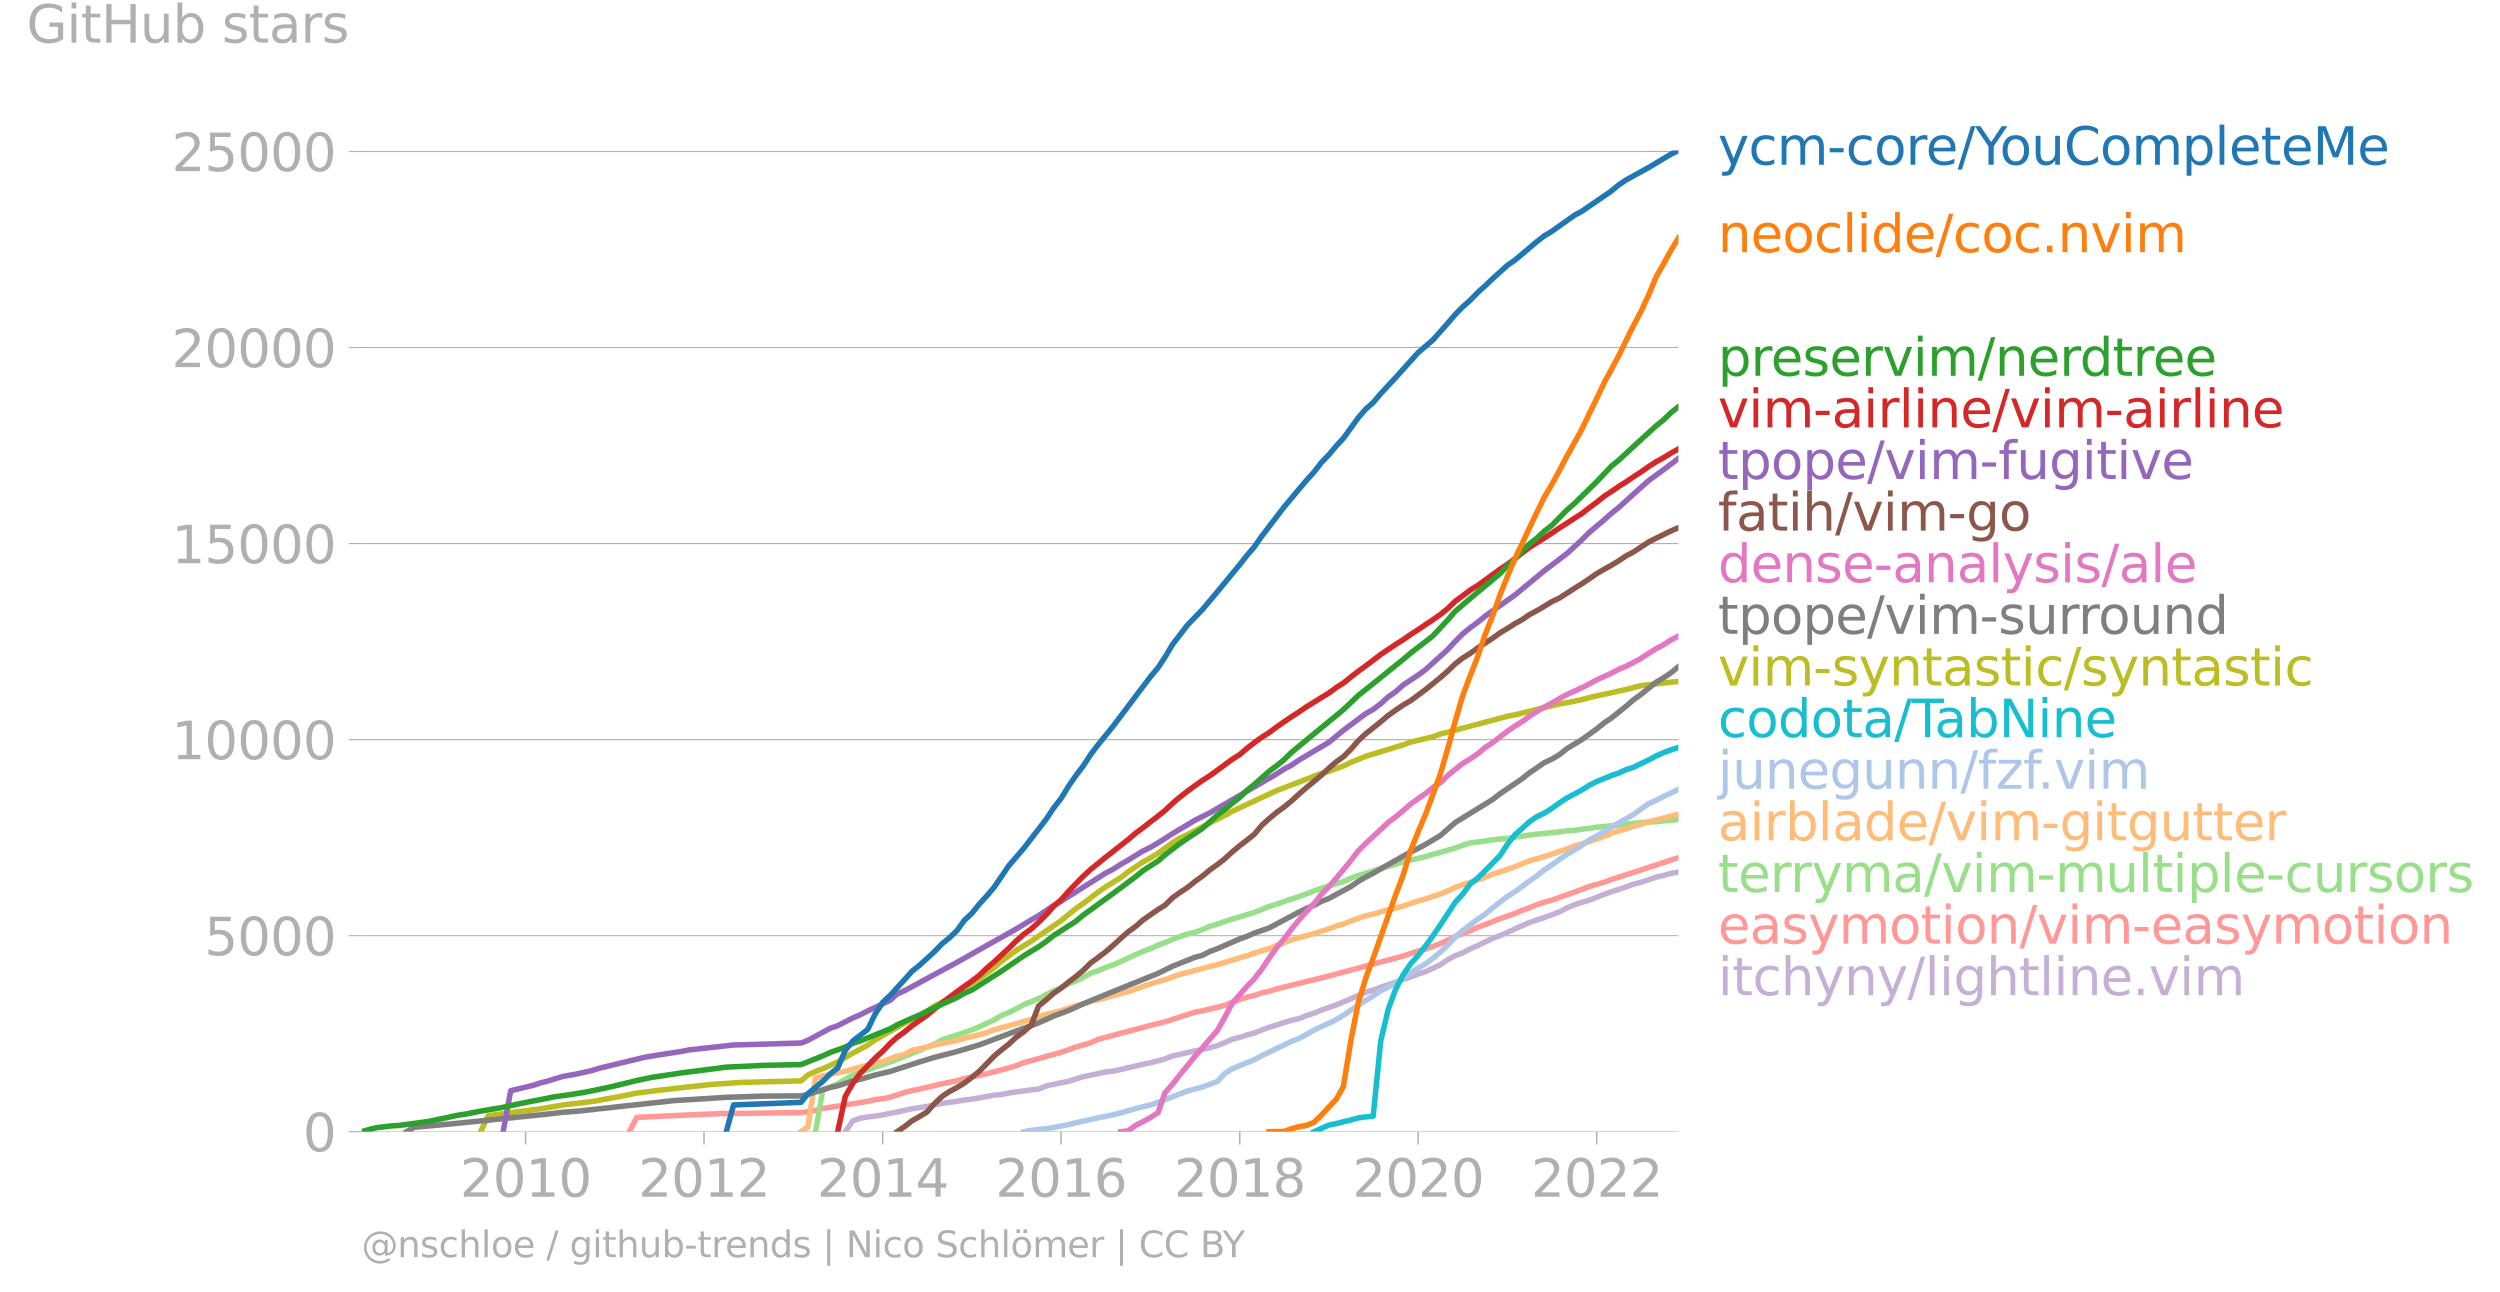 <svg xmlns="http://www.w3.org/2000/svg" xmlns:xlink="http://www.w3.org/1999/xlink" width="904.013" height="467.265" viewBox="0 0 678.01 350.449"><defs><style>*{stroke-linejoin:round;stroke-linecap:butt}</style></defs><g id="figure_1"><path id="patch_1" d="M0 350.449h678.01V0H0v350.449z" style="fill:none"/><g id="axes_1"><path id="patch_2" d="M98.073 306.921h357.12V40.81H98.073v266.112z" style="fill:none"/><g id="matplotlib.axis_1"><g id="xtick_1"><g id="line2d_1"><defs><path id="m0f8a4c6e0c" d="M0 0v3.5" style="stroke:#b0b0b0;stroke-width:.4"/></defs><use xlink:href="#m0f8a4c6e0c" x="142.547" y="306.921" style="fill:#b0b0b0;stroke:#b0b0b0;stroke-width:.4"/></g><g id="text_1" style="fill:#b0b0b0" transform="matrix(.14 0 0 -.14 124.732 324.56)"><defs><path id="DejaVuSans-32" d="M1228 531h2203V0H469v531q359 372 979 998 621 627 780 809 303 340 423 576 121 236 121 464 0 372-261 606-261 235-680 235-297 0-627-103-329-103-704-313v638q381 153 712 231 332 78 607 78 725 0 1156-363 431-362 431-968 0-288-108-546-107-257-392-607-78-91-497-524-418-433-1181-1211z" transform="scale(.016)"/><path id="DejaVuSans-30" d="M2034 4250q-487 0-733-480-245-479-245-1442 0-959 245-1439 246-480 733-480 491 0 736 480 246 480 246 1439 0 963-246 1442-245 480-736 480zm0 500q785 0 1199-621 414-620 414-1801 0-1178-414-1799Q2819-91 2034-91q-784 0-1198 620-414 621-414 1799 0 1181 414 1801 414 621 1198 621z" transform="scale(.016)"/><path id="DejaVuSans-31" d="M794 531h1031v3560L703 3866v575l1116 225h631V531h1031V0H794v531z" transform="scale(.016)"/></defs><use xlink:href="#DejaVuSans-32"/><use xlink:href="#DejaVuSans-30" x="63.623"/><use xlink:href="#DejaVuSans-31" x="127.246"/><use xlink:href="#DejaVuSans-30" x="190.869"/></g></g><g id="xtick_2"><use xlink:href="#m0f8a4c6e0c" id="line2d_2" x="190.932" y="306.921" style="fill:#b0b0b0;stroke:#b0b0b0;stroke-width:.4"/><g id="text_2" style="fill:#b0b0b0" transform="matrix(.14 0 0 -.14 173.117 324.56)"><use xlink:href="#DejaVuSans-32"/><use xlink:href="#DejaVuSans-30" x="63.623"/><use xlink:href="#DejaVuSans-31" x="127.246"/><use xlink:href="#DejaVuSans-32" x="190.869"/></g></g><g id="xtick_3"><use xlink:href="#m0f8a4c6e0c" id="line2d_3" x="239.383" y="306.921" style="fill:#b0b0b0;stroke:#b0b0b0;stroke-width:.4"/><g id="text_3" style="fill:#b0b0b0" transform="matrix(.14 0 0 -.14 221.568 324.56)"><defs><path id="DejaVuSans-34" d="M2419 4116 825 1625h1594v2491zm-166 550h794V1625h666v-525h-666V0h-628v1100H313v609l1940 2957z" transform="scale(.016)"/></defs><use xlink:href="#DejaVuSans-32"/><use xlink:href="#DejaVuSans-30" x="63.623"/><use xlink:href="#DejaVuSans-31" x="127.246"/><use xlink:href="#DejaVuSans-34" x="190.869"/></g></g><g id="xtick_4"><use xlink:href="#m0f8a4c6e0c" id="line2d_4" x="287.768" y="306.921" style="fill:#b0b0b0;stroke:#b0b0b0;stroke-width:.4"/><g id="text_4" style="fill:#b0b0b0" transform="matrix(.14 0 0 -.14 269.953 324.56)"><defs><path id="DejaVuSans-36" d="M2113 2584q-425 0-674-291-248-290-248-796 0-503 248-796 249-292 674-292t673 292q248 293 248 796 0 506-248 796-248 291-673 291zm1253 1979v-575q-238 112-480 171-242 60-480 60-625 0-955-422-329-422-376-1275 184 272 462 417 279 145 613 145 703 0 1111-427 408-426 408-1160 0-719-425-1154Q2819-91 2113-91q-810 0-1238 620-428 621-428 1799 0 1106 525 1764t1409 658q238 0 480-47t505-140z" transform="scale(.016)"/></defs><use xlink:href="#DejaVuSans-32"/><use xlink:href="#DejaVuSans-30" x="63.623"/><use xlink:href="#DejaVuSans-31" x="127.246"/><use xlink:href="#DejaVuSans-36" x="190.869"/></g></g><g id="xtick_5"><use xlink:href="#m0f8a4c6e0c" id="line2d_5" x="336.219" y="306.921" style="fill:#b0b0b0;stroke:#b0b0b0;stroke-width:.4"/><g id="text_5" style="fill:#b0b0b0" transform="matrix(.14 0 0 -.14 318.404 324.56)"><defs><path id="DejaVuSans-38" d="M2034 2216q-450 0-708-241-257-241-257-662 0-422 257-663 258-241 708-241t709 242q260 243 260 662 0 421-258 662-257 241-711 241zm-631 268q-406 100-633 378-226 279-226 679 0 559 398 884 399 325 1092 325 697 0 1094-325t397-884q0-400-227-679-226-278-629-378 456-106 710-416 255-309 255-755 0-679-414-1042Q2806-91 2034-91q-771 0-1186 362-414 363-414 1042 0 446 256 755 257 310 713 416zm-231 997q0-362 226-565 227-203 636-203 407 0 636 203 230 203 230 565 0 363-230 566-229 203-636 203-409 0-636-203-226-203-226-566z" transform="scale(.016)"/></defs><use xlink:href="#DejaVuSans-32"/><use xlink:href="#DejaVuSans-30" x="63.623"/><use xlink:href="#DejaVuSans-31" x="127.246"/><use xlink:href="#DejaVuSans-38" x="190.869"/></g></g><g id="xtick_6"><use xlink:href="#m0f8a4c6e0c" id="line2d_6" x="384.604" y="306.921" style="fill:#b0b0b0;stroke:#b0b0b0;stroke-width:.4"/><g id="text_6" style="fill:#b0b0b0" transform="matrix(.14 0 0 -.14 366.79 324.56)"><use xlink:href="#DejaVuSans-32"/><use xlink:href="#DejaVuSans-30" x="63.623"/><use xlink:href="#DejaVuSans-32" x="127.246"/><use xlink:href="#DejaVuSans-30" x="190.869"/></g></g><g id="xtick_7"><use xlink:href="#m0f8a4c6e0c" id="line2d_7" x="433.055" y="306.921" style="fill:#b0b0b0;stroke:#b0b0b0;stroke-width:.4"/><g id="text_7" style="fill:#b0b0b0" transform="matrix(.14 0 0 -.14 415.24 324.56)"><use xlink:href="#DejaVuSans-32"/><use xlink:href="#DejaVuSans-30" x="63.623"/><use xlink:href="#DejaVuSans-32" x="127.246"/><use xlink:href="#DejaVuSans-32" x="190.869"/></g></g></g><g id="matplotlib.axis_2"><g id="ytick_1"><path id="line2d_8" d="M98.073 306.921h357.12" clip-path="url(#p490686faff)" style="fill:none;stroke:#b0b0b0;stroke-width:.3;stroke-linecap:square"/><g id="line2d_9"><defs><path id="m5ee3b750f1" d="M0 0h-3.5" style="stroke:#b0b0b0;stroke-width:.3"/></defs><use xlink:href="#m5ee3b750f1" x="98.073" y="306.921" style="fill:#b0b0b0;stroke:#b0b0b0;stroke-width:.3"/></g><use xlink:href="#DejaVuSans-30" id="text_8" style="fill:#b0b0b0" transform="matrix(.14 0 0 -.14 82.166 312.24)"/></g><g id="ytick_2"><path id="line2d_10" d="M98.073 253.754h357.12" clip-path="url(#p490686faff)" style="fill:none;stroke:#b0b0b0;stroke-width:.3;stroke-linecap:square"/><use xlink:href="#m5ee3b750f1" id="line2d_11" x="98.073" y="253.754" style="fill:#b0b0b0;stroke:#b0b0b0;stroke-width:.3"/><g id="text_9" style="fill:#b0b0b0" transform="matrix(.14 0 0 -.14 55.443 259.073)"><defs><path id="DejaVuSans-35" d="M691 4666h2478v-532H1269V2991q137 47 274 70 138 23 276 23 781 0 1237-428 457-428 457-1159 0-753-469-1171Q2575-91 1722-91q-294 0-599 50Q819 9 494 109v635q281-153 581-228t634-75q541 0 856 284 316 284 316 772 0 487-316 771-315 285-856 285-253 0-505-56-251-56-513-175v2344z" transform="scale(.016)"/></defs><use xlink:href="#DejaVuSans-35"/><use xlink:href="#DejaVuSans-30" x="63.623"/><use xlink:href="#DejaVuSans-30" x="127.246"/><use xlink:href="#DejaVuSans-30" x="190.869"/></g></g><g id="ytick_3"><path id="line2d_12" d="M98.073 200.587h357.12" clip-path="url(#p490686faff)" style="fill:none;stroke:#b0b0b0;stroke-width:.3;stroke-linecap:square"/><use xlink:href="#m5ee3b750f1" id="line2d_13" x="98.073" y="200.587" style="fill:#b0b0b0;stroke:#b0b0b0;stroke-width:.3"/><g id="text_10" style="fill:#b0b0b0" transform="matrix(.14 0 0 -.14 46.536 205.906)"><use xlink:href="#DejaVuSans-31"/><use xlink:href="#DejaVuSans-30" x="63.623"/><use xlink:href="#DejaVuSans-30" x="127.246"/><use xlink:href="#DejaVuSans-30" x="190.869"/><use xlink:href="#DejaVuSans-30" x="254.492"/></g></g><g id="ytick_4"><path id="line2d_14" d="M98.073 147.42h357.12" clip-path="url(#p490686faff)" style="fill:none;stroke:#b0b0b0;stroke-width:.3;stroke-linecap:square"/><use xlink:href="#m5ee3b750f1" id="line2d_15" x="98.073" y="147.42" style="fill:#b0b0b0;stroke:#b0b0b0;stroke-width:.3"/><g id="text_11" style="fill:#b0b0b0" transform="matrix(.14 0 0 -.14 46.536 152.739)"><use xlink:href="#DejaVuSans-31"/><use xlink:href="#DejaVuSans-35" x="63.623"/><use xlink:href="#DejaVuSans-30" x="127.246"/><use xlink:href="#DejaVuSans-30" x="190.869"/><use xlink:href="#DejaVuSans-30" x="254.492"/></g></g><g id="ytick_5"><path id="line2d_16" d="M98.073 94.253h357.12" clip-path="url(#p490686faff)" style="fill:none;stroke:#b0b0b0;stroke-width:.3;stroke-linecap:square"/><use xlink:href="#m5ee3b750f1" id="line2d_17" x="98.073" y="94.253" style="fill:#b0b0b0;stroke:#b0b0b0;stroke-width:.3"/><g id="text_12" style="fill:#b0b0b0" transform="matrix(.14 0 0 -.14 46.536 99.572)"><use xlink:href="#DejaVuSans-32"/><use xlink:href="#DejaVuSans-30" x="63.623"/><use xlink:href="#DejaVuSans-30" x="127.246"/><use xlink:href="#DejaVuSans-30" x="190.869"/><use xlink:href="#DejaVuSans-30" x="254.492"/></g></g><g id="ytick_6"><path id="line2d_18" d="M98.073 41.086h357.12" clip-path="url(#p490686faff)" style="fill:none;stroke:#b0b0b0;stroke-width:.3;stroke-linecap:square"/><use xlink:href="#m5ee3b750f1" id="line2d_19" x="98.073" y="41.086" style="fill:#b0b0b0;stroke:#b0b0b0;stroke-width:.3"/><g id="text_13" style="fill:#b0b0b0" transform="matrix(.14 0 0 -.14 46.536 46.405)"><use xlink:href="#DejaVuSans-32"/><use xlink:href="#DejaVuSans-35" x="63.623"/><use xlink:href="#DejaVuSans-30" x="127.246"/><use xlink:href="#DejaVuSans-30" x="190.869"/><use xlink:href="#DejaVuSans-30" x="254.492"/></g></g><g id="text_14" style="fill:#b0b0b0" transform="matrix(.14 0 0 -.14 7.2 11.563)"><defs><path id="DejaVuSans-47" d="M3809 666v1253H2778v519h1656V434q-365-259-806-392-440-133-940-133-1094 0-1712 639-617 640-617 1780 0 1144 617 1783 618 639 1712 639 456 0 867-113 411-112 758-331v-672q-350 297-744 447t-828 150q-857 0-1287-478-429-478-429-1425 0-944 429-1422 430-478 1287-478 334 0 596 58 263 58 472 180z" transform="scale(.016)"/><path id="DejaVuSans-69" d="M603 3500h575V0H603v3500zm0 1363h575v-729H603v729z" transform="scale(.016)"/><path id="DejaVuSans-74" d="M1172 4494v-994h1184v-447H1172V1153q0-428 117-550t477-122h590V0h-590q-666 0-919 248-253 249-253 905v1900H172v447h422v994h578z" transform="scale(.016)"/><path id="DejaVuSans-48" d="M628 4666h631V2753h2294v1913h631V0h-631v2222H1259V0H628v4666z" transform="scale(.016)"/><path id="DejaVuSans-75" d="M544 1381v2119h575V1403q0-497 193-746 194-248 582-248 465 0 735 297 271 297 271 810v1984h575V0h-575v538q-209-319-486-474-276-155-642-155-603 0-916 375-312 375-312 1097zm1447 2203z" transform="scale(.016)"/><path id="DejaVuSans-62" d="M3116 1747q0 634-261 995t-717 361q-457 0-718-361t-261-995q0-634 261-995t718-361q456 0 717 361t261 995zM1159 2969q182 312 458 463 277 152 661 152 638 0 1036-506 399-506 399-1331T3314 415Q2916-91 2278-91q-384 0-661 152-276 152-458 464V0H581v4863h578V2969z" transform="scale(.016)"/><path id="DejaVuSans-73" d="M2834 3397v-544q-243 125-506 187-262 63-544 63-428 0-642-131t-214-394q0-200 153-314t616-217l197-44q612-131 870-370t258-667q0-488-386-773Q2250-91 1575-91q-281 0-586 55T347 128v594q319-166 628-249 309-82 613-82 406 0 624 139 219 139 219 392 0 234-158 359-157 125-692 241l-200 47q-534 112-772 345-237 233-237 639 0 494 350 762 350 269 994 269 318 0 599-47 282-46 519-140z" transform="scale(.016)"/><path id="DejaVuSans-61" d="M2194 1759q-697 0-966-159t-269-544q0-306 202-486 202-179 548-179 479 0 768 339t289 901v128h-572zm1147 238V0h-575v531q-197-318-491-470T1556-91q-537 0-855 302-317 302-317 808 0 590 395 890 396 300 1180 300h807v57q0 397-261 614t-733 217q-300 0-585-72-284-72-546-216v532q315 122 612 182 297 61 578 61 760 0 1135-394 375-393 375-1193z" transform="scale(.016)"/><path id="DejaVuSans-72" d="M2631 2963q-97 56-211 82-114 27-251 27-488 0-749-317t-261-911V0H581v3500h578v-544q182 319 472 473 291 155 707 155 59 0 131-8 72-7 159-23l3-590z" transform="scale(.016)"/></defs><use xlink:href="#DejaVuSans-47"/><use xlink:href="#DejaVuSans-69" x="77.49"/><use xlink:href="#DejaVuSans-74" x="105.273"/><use xlink:href="#DejaVuSans-48" x="144.482"/><use xlink:href="#DejaVuSans-75" x="219.678"/><use xlink:href="#DejaVuSans-62" x="283.057"/><use xlink:href="#DejaVuSans-20" x="346.533"/><use xlink:href="#DejaVuSans-73" x="378.32"/><use xlink:href="#DejaVuSans-74" x="430.42"/><use xlink:href="#DejaVuSans-61" x="469.629"/><use xlink:href="#DejaVuSans-72" x="530.908"/><use xlink:href="#DejaVuSans-73" x="572.021"/></g></g><path id="line2d_20" d="m229.242 306.921 2.055-2.956 1.989-.712 2.054-.32 1.989-.254 2.054-.298 2.055-.479 1.856-.297 2.055-.479 1.988-.425 2.055-.309 1.988-.319 2.055-.446 2.055-.383 1.988-.287 2.055-.276 1.988-.34 2.055-.256 2.055-.35 1.855-.352 2.055-.361 1.989-.192 2.054-.404 1.989-.287 2.054-.266 2.055-.287 1.988-.202 2.055-.882 1.989-.426 2.054-.414 2.055-.415 1.922-.606 2.055-.649 1.988-.393 2.055-.447 1.988-.436 2.055-.234 2.055-.415 1.988-.489 2.055-.468 1.988-.489 2.055-.404 2.055-.52 1.856-.511 2.054-.808 1.989-.426 2.054-.51 1.989-.425 2.054-.373 2.055-.5 1.989-.563 2.054-.819 1.989-.904 2.054-.531 2.055-.67 1.856-.468 2.055-.84 1.988-.755 2.055-.617 1.988-.638 2.055-.627 2.055-.479 1.988-.818 2.055-.638 1.988-.82 2.055-.733 2.055-.723 1.855-.787 2.055-.872 1.989-.872 2.054-.904 1.989-.563 2.054-.776 2.055-.67 1.988-.66 2.055-.755 1.989-.68 2.054-.808 2.055-.67 1.922-.883 2.055-.978 1.988-1.372 2.055-1.084 1.988-.745 2.055-1.105 2.055-.894 1.988-.957 2.055-1 1.988-.712 2.055-.925 2.055-.957 1.856-.808 2.054-.914 1.989-.66 2.054-.67 1.989-.733 2.054-.787 2.055-1.085 1.989-.84 2.054-.68 1.989-.564 2.054-.797 2.055-.82 1.856-.68 2.055-.638 1.988-.69 2.055-.735 1.988-.51 2.055-.66 2.055-.733 1.988-.457 2.055-.564 1.988-.35" clip-path="url(#p490686faff)" style="fill:none;stroke:#c5b0d5;stroke-width:1.5;stroke-linecap:square"/><path id="line2d_21" d="m170.65 306.921 2.055-3.88 10.141-.49 12.063-.532 22.337-.265 3.91-.628 1.989-.51 12.195-1.914 1.989-.49 2.054-.244 2.055-.404 3.91-1.287 1.99-.52 2.054-.383 6.098-1.457 4.043-.819 1.988-.596 4.11-.86 5.899-1.436 4.043-1.191 2.054-.819 10.141-2.807 3.977-1.425 4.043-1.149 2.055-.957 14.184-3.774 3.91-.957 8.087-2.616 2.054-.383 4.044-.968 2.054-.52 1.989-.82 4.11-1.424 1.855-.394 2.055-.723 1.988-.436 2.055-.649 14.184-3.509 20.15-5.412 4.042-1.382 2.055-.5 3.977-1.478 4.043-1.935 4.043-1.542 2.055-.936 4.043-1.563 1.988-.798 4.11-1.424 1.856-.809 2.054-.723 1.989-.83 2.054-.69 1.989-.532 8.152-2.935 1.989-.765 4.11-1.202 1.855-.691 6.098-1.967 12.13-3.977h0" clip-path="url(#p490686faff)" style="fill:none;stroke:#ff9896;stroke-width:1.5;stroke-linecap:square"/><path id="line2d_22" d="m221.156 306.921 1.989-11.314 2.054-.829 1.989-.84 2.054-1.244 2.055-1.17 1.989-.68 2.054-.66 1.989-.776 2.054-.68 2.055-.702 1.856-.745 2.055-.786 1.988-.84 2.055-.798 1.988-.893 2.055-.713 2.055-1.244 1.988-.648 2.055-.67 1.988-.67 2.055-.734 2.055-.83 1.855-.86 2.055-.958 1.989-1.212 2.054-.819 1.989-1.02 2.054-1.138 2.055-.808 1.988-.85 2.055-1.022 1.989-1.052 2.054-.82 2.055-1.126 1.922-.713 2.055-.989 1.988-1.138 2.055-.659 1.988-.882 2.055-.713 2.055-.893 1.988-.946 2.055-.957 1.988-.851 2.055-.766 2.055-.946 1.856-.67 2.054-.893 1.989-.766 2.054-.659 1.989-.468 2.054-.776 2.055-.872 1.989-.606 2.054-.691 1.989-.67 2.054-.585 2.055-.649 1.856-.553 2.055-.797 1.988-.83 2.055-.627 1.988-.723 2.055-.67 2.055-.68 1.988-.734 2.055-.766 1.988-.733 2.055-.617 2.055-.649 1.855-.553 2.055-.914 1.989-.745 2.054-.584 1.989-.65 2.054-.7 2.055-.543 1.988-.585 2.055-.627 1.989-.49 2.054-.467 2.055-.468 1.922-.575 2.055-.563 1.988-.606 2.055-.574 1.988-.777 2.055-.616 2.055-.234 1.988-.266 2.055-.33 1.988-.223 2.055-.191 2.055-.309 1.856-.298 2.054-.297 1.989-.224 2.054-.212 1.989-.213 2.054-.191 2.055-.287 1.989-.128 2.054-.298 1.989-.276 2.054-.277 2.055-.202 1.856-.191 2.055-.16 1.988-.255 2.055-.255 1.988-.18 2.055-.16 2.055-.096 1.988-.234 2.055-.18 1.988-.139" clip-path="url(#p490686faff)" style="fill:none;stroke:#98df8a;stroke-width:1.5;stroke-linecap:square"/><g id="text_15" style="fill:#1f77b4" transform="matrix(.14 0 0 -.14 465.907 44.673)"><defs><path id="DejaVuSans-79" d="M2059-325q-243-625-475-815-231-191-618-191H506v481h338q237 0 368 113 132 112 291 531l103 262L191 3500h609L1894 763l1094 2737h609L2059-325z" transform="scale(.016)"/><path id="DejaVuSans-63" d="M3122 3366v-538q-244 135-489 202t-495 67q-560 0-870-355-309-354-309-995t309-996q310-354 870-354 250 0 495 67t489 202V134Q2881 22 2623-34q-257-57-548-57-791 0-1257 497-465 497-465 1341 0 856 470 1346 471 491 1290 491 265 0 518-55 253-54 491-163z" transform="scale(.016)"/><path id="DejaVuSans-6d" d="M3328 2828q216 388 516 572t706 184q547 0 844-383 297-382 297-1088V0h-578v2094q0 503-179 746-178 244-543 244-447 0-707-297-259-296-259-809V0h-578v2094q0 506-178 748t-550 242q-441 0-701-298-259-298-259-808V0H581v3500h578v-544q197 322 472 475t653 153q382 0 649-194 267-193 395-562z" transform="scale(.016)"/><path id="DejaVuSans-2d" d="M313 2009h1684v-512H313v512z" transform="scale(.016)"/><path id="DejaVuSans-6f" d="M1959 3097q-462 0-731-361t-269-989q0-628 267-989 268-361 733-361 460 0 728 362 269 363 269 988 0 622-269 986-268 364-728 364zm0 487q750 0 1178-488 429-487 429-1349 0-859-429-1349Q2709-91 1959-91q-753 0-1180 489-426 490-426 1349 0 862 426 1349 427 488 1180 488z" transform="scale(.016)"/><path id="DejaVuSans-65" d="M3597 1894v-281H953q38-594 358-905t892-311q331 0 642 81t618 244V178Q3153 47 2828-22t-659-69q-838 0-1327 487-489 488-489 1320 0 859 464 1363 464 505 1252 505 706 0 1117-455 411-454 411-1235zm-575 169q-6 471-264 752-258 282-683 282-481 0-770-272t-333-766l2050 4z" transform="scale(.016)"/><path id="DejaVuSans-2f" d="M1625 4666h531L531-594H0l1625 5260z" transform="scale(.016)"/><path id="DejaVuSans-59" d="M-13 4666h679l1293-1919 1285 1919h678L2272 2222V0h-634v2222L-13 4666z" transform="scale(.016)"/><path id="DejaVuSans-43" d="M4122 4306v-665q-319 297-680 443-361 147-767 147-800 0-1225-489t-425-1414q0-922 425-1411t1225-489q406 0 767 147t680 444V359q-331-225-702-338-370-112-782-112-1060 0-1670 648-609 649-609 1771 0 1125 609 1773 610 649 1670 649 418 0 788-111 371-111 696-333z" transform="scale(.016)"/><path id="DejaVuSans-70" d="M1159 525v-1856H581v4831h578v-531q182 312 458 463 277 152 661 152 638 0 1036-506 399-506 399-1331T3314 415Q2916-91 2278-91q-384 0-661 152-276 152-458 464zm1957 1222q0 634-261 995t-717 361q-457 0-718-361t-261-995q0-634 261-995t718-361q456 0 717 361t261 995z" transform="scale(.016)"/><path id="DejaVuSans-6c" d="M603 4863h575V0H603v4863z" transform="scale(.016)"/><path id="DejaVuSans-4d" d="M628 4666h941l1190-3175 1197 3175h941V0h-616v4097L3078 897h-634L1241 4097V0H628v4666z" transform="scale(.016)"/></defs><use xlink:href="#DejaVuSans-79"/><use xlink:href="#DejaVuSans-63" x="59.18"/><use xlink:href="#DejaVuSans-6d" x="114.16"/><use xlink:href="#DejaVuSans-2d" x="211.572"/><use xlink:href="#DejaVuSans-63" x="247.656"/><use xlink:href="#DejaVuSans-6f" x="302.637"/><use xlink:href="#DejaVuSans-72" x="363.818"/><use xlink:href="#DejaVuSans-65" x="402.682"/><use xlink:href="#DejaVuSans-2f" x="464.205"/><use xlink:href="#DejaVuSans-59" x="497.896"/><use xlink:href="#DejaVuSans-6f" x="545.73"/><use xlink:href="#DejaVuSans-75" x="606.912"/><use xlink:href="#DejaVuSans-43" x="670.291"/><use xlink:href="#DejaVuSans-6f" x="740.115"/><use xlink:href="#DejaVuSans-6d" x="801.297"/><use xlink:href="#DejaVuSans-70" x="898.709"/><use xlink:href="#DejaVuSans-6c" x="962.186"/><use xlink:href="#DejaVuSans-65" x="989.969"/><use xlink:href="#DejaVuSans-74" x="1051.492"/><use xlink:href="#DejaVuSans-65" x="1090.701"/><use xlink:href="#DejaVuSans-4d" x="1152.225"/><use xlink:href="#DejaVuSans-65" x="1238.504"/></g><g id="text_16" style="fill:#ff7f0e" transform="matrix(.14 0 0 -.14 465.907 68.396)"><defs><path id="DejaVuSans-6e" d="M3513 2113V0h-575v2094q0 497-194 743-194 247-581 247-466 0-735-297-269-296-269-809V0H581v3500h578v-544q207 316 486 472 280 156 646 156 603 0 912-373 310-373 310-1098z" transform="scale(.016)"/><path id="DejaVuSans-64" d="M2906 2969v1894h575V0h-575v525q-181-312-458-464-276-152-664-152-634 0-1033 506-398 507-398 1332t398 1331q399 506 1033 506 388 0 664-152 277-151 458-463zM947 1747q0-634 261-995t717-361q456 0 718 361 263 361 263 995t-263 995q-262 361-718 361t-717-361q-261-361-261-995z" transform="scale(.016)"/><path id="DejaVuSans-2e" d="M684 794h660V0H684v794z" transform="scale(.016)"/><path id="DejaVuSans-76" d="M191 3500h609L1894 563l1094 2937h609L2284 0h-781L191 3500z" transform="scale(.016)"/></defs><use xlink:href="#DejaVuSans-6e"/><use xlink:href="#DejaVuSans-65" x="63.379"/><use xlink:href="#DejaVuSans-6f" x="124.902"/><use xlink:href="#DejaVuSans-63" x="186.084"/><use xlink:href="#DejaVuSans-6c" x="241.064"/><use xlink:href="#DejaVuSans-69" x="268.848"/><use xlink:href="#DejaVuSans-64" x="296.631"/><use xlink:href="#DejaVuSans-65" x="360.107"/><use xlink:href="#DejaVuSans-2f" x="421.631"/><use xlink:href="#DejaVuSans-63" x="455.322"/><use xlink:href="#DejaVuSans-6f" x="510.303"/><use xlink:href="#DejaVuSans-63" x="571.484"/><use xlink:href="#DejaVuSans-2e" x="626.465"/><use xlink:href="#DejaVuSans-6e" x="658.252"/><use xlink:href="#DejaVuSans-76" x="721.631"/><use xlink:href="#DejaVuSans-69" x="780.811"/><use xlink:href="#DejaVuSans-6d" x="808.594"/></g><g id="text_17" style="fill:#2ca02c" transform="matrix(.14 0 0 -.14 465.907 101.91)"><use xlink:href="#DejaVuSans-70"/><use xlink:href="#DejaVuSans-72" x="63.477"/><use xlink:href="#DejaVuSans-65" x="102.34"/><use xlink:href="#DejaVuSans-73" x="163.863"/><use xlink:href="#DejaVuSans-65" x="215.963"/><use xlink:href="#DejaVuSans-72" x="277.486"/><use xlink:href="#DejaVuSans-76" x="318.6"/><use xlink:href="#DejaVuSans-69" x="377.779"/><use xlink:href="#DejaVuSans-6d" x="405.563"/><use xlink:href="#DejaVuSans-2f" x="502.975"/><use xlink:href="#DejaVuSans-6e" x="536.666"/><use xlink:href="#DejaVuSans-65" x="600.045"/><use xlink:href="#DejaVuSans-72" x="661.568"/><use xlink:href="#DejaVuSans-64" x="700.932"/><use xlink:href="#DejaVuSans-74" x="764.408"/><use xlink:href="#DejaVuSans-72" x="803.617"/><use xlink:href="#DejaVuSans-65" x="842.48"/><use xlink:href="#DejaVuSans-65" x="904.004"/></g><g id="text_18" style="fill:#d62728" transform="matrix(.14 0 0 -.14 465.907 115.91)"><use xlink:href="#DejaVuSans-76"/><use xlink:href="#DejaVuSans-69" x="59.18"/><use xlink:href="#DejaVuSans-6d" x="86.963"/><use xlink:href="#DejaVuSans-2d" x="184.375"/><use xlink:href="#DejaVuSans-61" x="220.459"/><use xlink:href="#DejaVuSans-69" x="281.738"/><use xlink:href="#DejaVuSans-72" x="309.521"/><use xlink:href="#DejaVuSans-6c" x="350.635"/><use xlink:href="#DejaVuSans-69" x="378.418"/><use xlink:href="#DejaVuSans-6e" x="406.201"/><use xlink:href="#DejaVuSans-65" x="469.58"/><use xlink:href="#DejaVuSans-2f" x="531.104"/><use xlink:href="#DejaVuSans-76" x="564.795"/><use xlink:href="#DejaVuSans-69" x="623.975"/><use xlink:href="#DejaVuSans-6d" x="651.758"/><use xlink:href="#DejaVuSans-2d" x="749.17"/><use xlink:href="#DejaVuSans-61" x="785.254"/><use xlink:href="#DejaVuSans-69" x="846.533"/><use xlink:href="#DejaVuSans-72" x="874.316"/><use xlink:href="#DejaVuSans-6c" x="915.43"/><use xlink:href="#DejaVuSans-69" x="943.213"/><use xlink:href="#DejaVuSans-6e" x="970.996"/><use xlink:href="#DejaVuSans-65" x="1034.375"/></g><g id="text_19" style="fill:#9467bd" transform="matrix(.14 0 0 -.14 465.907 129.91)"><defs><path id="DejaVuSans-66" d="M2375 4863v-479h-550q-309 0-430-125-120-125-120-450v-309h947v-447h-947V0H697v3053H147v447h550v244q0 584 272 851 272 268 862 268h544z" transform="scale(.016)"/><path id="DejaVuSans-67" d="M2906 1791q0 625-258 968-257 344-723 344-462 0-720-344-258-343-258-968 0-622 258-966t720-344q466 0 723 344 258 344 258 966zm575-1357q0-893-397-1329-396-436-1215-436-303 0-572 45t-522 139v559q253-137 500-202 247-66 503-66 566 0 847 295t281 892v285q-178-310-456-463T1784 0Q1141 0 747 490 353 981 353 1791q0 812 394 1302 394 491 1037 491 388 0 666-153t456-462v531h575V434z" transform="scale(.016)"/></defs><use xlink:href="#DejaVuSans-74"/><use xlink:href="#DejaVuSans-70" x="39.209"/><use xlink:href="#DejaVuSans-6f" x="102.686"/><use xlink:href="#DejaVuSans-70" x="163.867"/><use xlink:href="#DejaVuSans-65" x="227.344"/><use xlink:href="#DejaVuSans-2f" x="288.867"/><use xlink:href="#DejaVuSans-76" x="322.559"/><use xlink:href="#DejaVuSans-69" x="381.738"/><use xlink:href="#DejaVuSans-6d" x="409.521"/><use xlink:href="#DejaVuSans-2d" x="506.934"/><use xlink:href="#DejaVuSans-66" x="543.018"/><use xlink:href="#DejaVuSans-75" x="578.223"/><use xlink:href="#DejaVuSans-67" x="641.602"/><use xlink:href="#DejaVuSans-69" x="705.078"/><use xlink:href="#DejaVuSans-74" x="732.861"/><use xlink:href="#DejaVuSans-69" x="772.07"/><use xlink:href="#DejaVuSans-76" x="799.854"/><use xlink:href="#DejaVuSans-65" x="859.033"/></g><g id="text_20" style="fill:#8c564b" transform="matrix(.14 0 0 -.14 465.907 143.91)"><defs><path id="DejaVuSans-68" d="M3513 2113V0h-575v2094q0 497-194 743-194 247-581 247-466 0-735-297-269-296-269-809V0H581v4863h578V2956q207 316 486 472 280 156 646 156 603 0 912-373 310-373 310-1098z" transform="scale(.016)"/></defs><use xlink:href="#DejaVuSans-66"/><use xlink:href="#DejaVuSans-61" x="35.205"/><use xlink:href="#DejaVuSans-74" x="96.484"/><use xlink:href="#DejaVuSans-69" x="135.693"/><use xlink:href="#DejaVuSans-68" x="163.477"/><use xlink:href="#DejaVuSans-2f" x="226.855"/><use xlink:href="#DejaVuSans-76" x="260.547"/><use xlink:href="#DejaVuSans-69" x="319.727"/><use xlink:href="#DejaVuSans-6d" x="347.51"/><use xlink:href="#DejaVuSans-2d" x="444.922"/><use xlink:href="#DejaVuSans-67" x="481.006"/><use xlink:href="#DejaVuSans-6f" x="544.482"/></g><g id="text_21" style="fill:#e377c2" transform="matrix(.14 0 0 -.14 465.907 157.91)"><use xlink:href="#DejaVuSans-64"/><use xlink:href="#DejaVuSans-65" x="63.477"/><use xlink:href="#DejaVuSans-6e" x="125"/><use xlink:href="#DejaVuSans-73" x="188.379"/><use xlink:href="#DejaVuSans-65" x="240.479"/><use xlink:href="#DejaVuSans-2d" x="302.002"/><use xlink:href="#DejaVuSans-61" x="338.086"/><use xlink:href="#DejaVuSans-6e" x="399.365"/><use xlink:href="#DejaVuSans-61" x="462.744"/><use xlink:href="#DejaVuSans-6c" x="524.023"/><use xlink:href="#DejaVuSans-79" x="551.807"/><use xlink:href="#DejaVuSans-73" x="610.986"/><use xlink:href="#DejaVuSans-69" x="663.086"/><use xlink:href="#DejaVuSans-73" x="690.869"/><use xlink:href="#DejaVuSans-2f" x="742.969"/><use xlink:href="#DejaVuSans-61" x="776.66"/><use xlink:href="#DejaVuSans-6c" x="837.939"/><use xlink:href="#DejaVuSans-65" x="865.723"/></g><g id="text_22" style="fill:#7f7f7f" transform="matrix(.14 0 0 -.14 465.907 171.91)"><use xlink:href="#DejaVuSans-74"/><use xlink:href="#DejaVuSans-70" x="39.209"/><use xlink:href="#DejaVuSans-6f" x="102.686"/><use xlink:href="#DejaVuSans-70" x="163.867"/><use xlink:href="#DejaVuSans-65" x="227.344"/><use xlink:href="#DejaVuSans-2f" x="288.867"/><use xlink:href="#DejaVuSans-76" x="322.559"/><use xlink:href="#DejaVuSans-69" x="381.738"/><use xlink:href="#DejaVuSans-6d" x="409.521"/><use xlink:href="#DejaVuSans-2d" x="506.934"/><use xlink:href="#DejaVuSans-73" x="543.018"/><use xlink:href="#DejaVuSans-75" x="595.117"/><use xlink:href="#DejaVuSans-72" x="658.496"/><use xlink:href="#DejaVuSans-72" x="697.859"/><use xlink:href="#DejaVuSans-6f" x="736.723"/><use xlink:href="#DejaVuSans-75" x="797.904"/><use xlink:href="#DejaVuSans-6e" x="861.283"/><use xlink:href="#DejaVuSans-64" x="924.662"/></g><g id="text_23" style="fill:#bcbd22" transform="matrix(.14 0 0 -.14 465.907 185.91)"><use xlink:href="#DejaVuSans-76"/><use xlink:href="#DejaVuSans-69" x="59.18"/><use xlink:href="#DejaVuSans-6d" x="86.963"/><use xlink:href="#DejaVuSans-2d" x="184.375"/><use xlink:href="#DejaVuSans-73" x="220.459"/><use xlink:href="#DejaVuSans-79" x="272.559"/><use xlink:href="#DejaVuSans-6e" x="331.738"/><use xlink:href="#DejaVuSans-74" x="395.117"/><use xlink:href="#DejaVuSans-61" x="434.326"/><use xlink:href="#DejaVuSans-73" x="495.605"/><use xlink:href="#DejaVuSans-74" x="547.705"/><use xlink:href="#DejaVuSans-69" x="586.914"/><use xlink:href="#DejaVuSans-63" x="614.697"/><use xlink:href="#DejaVuSans-2f" x="669.678"/><use xlink:href="#DejaVuSans-73" x="703.369"/><use xlink:href="#DejaVuSans-79" x="755.469"/><use xlink:href="#DejaVuSans-6e" x="814.648"/><use xlink:href="#DejaVuSans-74" x="878.027"/><use xlink:href="#DejaVuSans-61" x="917.236"/><use xlink:href="#DejaVuSans-73" x="978.516"/><use xlink:href="#DejaVuSans-74" x="1030.615"/><use xlink:href="#DejaVuSans-69" x="1069.824"/><use xlink:href="#DejaVuSans-63" x="1097.607"/></g><g id="text_24" style="fill:#17becf" transform="matrix(.14 0 0 -.14 465.907 199.91)"><defs><path id="DejaVuSans-54" d="M-19 4666h3947v-532H2272V0h-634v4134H-19v532z" transform="scale(.016)"/><path id="DejaVuSans-4e" d="M628 4666h850L3547 763v3903h612V0h-850L1241 3903V0H628v4666z" transform="scale(.016)"/></defs><use xlink:href="#DejaVuSans-63"/><use xlink:href="#DejaVuSans-6f" x="54.98"/><use xlink:href="#DejaVuSans-64" x="116.162"/><use xlink:href="#DejaVuSans-6f" x="179.639"/><use xlink:href="#DejaVuSans-74" x="240.82"/><use xlink:href="#DejaVuSans-61" x="280.029"/><use xlink:href="#DejaVuSans-2f" x="341.309"/><use xlink:href="#DejaVuSans-54" x="375"/><use xlink:href="#DejaVuSans-61" x="419.584"/><use xlink:href="#DejaVuSans-62" x="480.863"/><use xlink:href="#DejaVuSans-4e" x="544.34"/><use xlink:href="#DejaVuSans-69" x="619.145"/><use xlink:href="#DejaVuSans-6e" x="646.928"/><use xlink:href="#DejaVuSans-65" x="710.307"/></g><g id="text_25" style="fill:#aec7e8" transform="matrix(.14 0 0 -.14 465.907 213.91)"><defs><path id="DejaVuSans-6a" d="M603 3500h575V-63q0-668-255-968-254-300-820-300h-219v487H38q328 0 446 152Q603-541 603-63v3563zm0 1363h575v-729H603v729z" transform="scale(.016)"/><path id="DejaVuSans-7a" d="M353 3500h2731v-525L922 459h2162V0H275v525l2163 2516H353v459z" transform="scale(.016)"/></defs><use xlink:href="#DejaVuSans-6a"/><use xlink:href="#DejaVuSans-75" x="27.783"/><use xlink:href="#DejaVuSans-6e" x="91.162"/><use xlink:href="#DejaVuSans-65" x="154.541"/><use xlink:href="#DejaVuSans-67" x="216.064"/><use xlink:href="#DejaVuSans-75" x="279.541"/><use xlink:href="#DejaVuSans-6e" x="342.92"/><use xlink:href="#DejaVuSans-6e" x="406.299"/><use xlink:href="#DejaVuSans-2f" x="469.678"/><use xlink:href="#DejaVuSans-66" x="503.369"/><use xlink:href="#DejaVuSans-7a" x="538.574"/><use xlink:href="#DejaVuSans-66" x="591.064"/><use xlink:href="#DejaVuSans-2e" x="619.02"/><use xlink:href="#DejaVuSans-76" x="650.807"/><use xlink:href="#DejaVuSans-69" x="709.986"/><use xlink:href="#DejaVuSans-6d" x="737.77"/></g><g id="text_26" style="fill:#ffbb78" transform="matrix(.14 0 0 -.14 465.907 227.91)"><use xlink:href="#DejaVuSans-61"/><use xlink:href="#DejaVuSans-69" x="61.279"/><use xlink:href="#DejaVuSans-72" x="89.063"/><use xlink:href="#DejaVuSans-62" x="130.176"/><use xlink:href="#DejaVuSans-6c" x="193.652"/><use xlink:href="#DejaVuSans-61" x="221.436"/><use xlink:href="#DejaVuSans-64" x="282.715"/><use xlink:href="#DejaVuSans-65" x="346.191"/><use xlink:href="#DejaVuSans-2f" x="407.715"/><use xlink:href="#DejaVuSans-76" x="441.406"/><use xlink:href="#DejaVuSans-69" x="500.586"/><use xlink:href="#DejaVuSans-6d" x="528.369"/><use xlink:href="#DejaVuSans-2d" x="625.781"/><use xlink:href="#DejaVuSans-67" x="661.865"/><use xlink:href="#DejaVuSans-69" x="725.342"/><use xlink:href="#DejaVuSans-74" x="753.125"/><use xlink:href="#DejaVuSans-67" x="792.334"/><use xlink:href="#DejaVuSans-75" x="855.811"/><use xlink:href="#DejaVuSans-74" x="919.189"/><use xlink:href="#DejaVuSans-74" x="958.398"/><use xlink:href="#DejaVuSans-65" x="997.607"/><use xlink:href="#DejaVuSans-72" x="1059.131"/></g><g id="text_27" style="fill:#98df8a" transform="matrix(.14 0 0 -.14 465.907 241.91)"><use xlink:href="#DejaVuSans-74"/><use xlink:href="#DejaVuSans-65" x="39.209"/><use xlink:href="#DejaVuSans-72" x="100.732"/><use xlink:href="#DejaVuSans-72" x="140.096"/><use xlink:href="#DejaVuSans-79" x="181.209"/><use xlink:href="#DejaVuSans-6d" x="240.389"/><use xlink:href="#DejaVuSans-61" x="337.801"/><use xlink:href="#DejaVuSans-2f" x="399.08"/><use xlink:href="#DejaVuSans-76" x="432.771"/><use xlink:href="#DejaVuSans-69" x="491.951"/><use xlink:href="#DejaVuSans-6d" x="519.734"/><use xlink:href="#DejaVuSans-2d" x="617.146"/><use xlink:href="#DejaVuSans-6d" x="653.23"/><use xlink:href="#DejaVuSans-75" x="750.643"/><use xlink:href="#DejaVuSans-6c" x="814.021"/><use xlink:href="#DejaVuSans-74" x="841.805"/><use xlink:href="#DejaVuSans-69" x="881.014"/><use xlink:href="#DejaVuSans-70" x="908.797"/><use xlink:href="#DejaVuSans-6c" x="972.273"/><use xlink:href="#DejaVuSans-65" x="1000.057"/><use xlink:href="#DejaVuSans-2d" x="1061.58"/><use xlink:href="#DejaVuSans-63" x="1097.664"/><use xlink:href="#DejaVuSans-75" x="1152.645"/><use xlink:href="#DejaVuSans-72" x="1216.023"/><use xlink:href="#DejaVuSans-73" x="1257.137"/><use xlink:href="#DejaVuSans-6f" x="1309.236"/><use xlink:href="#DejaVuSans-72" x="1370.418"/><use xlink:href="#DejaVuSans-73" x="1411.531"/></g><g id="text_28" style="fill:#ff9896" transform="matrix(.14 0 0 -.14 465.907 255.91)"><use xlink:href="#DejaVuSans-65"/><use xlink:href="#DejaVuSans-61" x="61.523"/><use xlink:href="#DejaVuSans-73" x="122.803"/><use xlink:href="#DejaVuSans-79" x="174.902"/><use xlink:href="#DejaVuSans-6d" x="234.082"/><use xlink:href="#DejaVuSans-6f" x="331.494"/><use xlink:href="#DejaVuSans-74" x="392.676"/><use xlink:href="#DejaVuSans-69" x="431.885"/><use xlink:href="#DejaVuSans-6f" x="459.668"/><use xlink:href="#DejaVuSans-6e" x="520.85"/><use xlink:href="#DejaVuSans-2f" x="584.229"/><use xlink:href="#DejaVuSans-76" x="617.92"/><use xlink:href="#DejaVuSans-69" x="677.1"/><use xlink:href="#DejaVuSans-6d" x="704.883"/><use xlink:href="#DejaVuSans-2d" x="802.295"/><use xlink:href="#DejaVuSans-65" x="838.379"/><use xlink:href="#DejaVuSans-61" x="899.902"/><use xlink:href="#DejaVuSans-73" x="961.182"/><use xlink:href="#DejaVuSans-79" x="1013.281"/><use xlink:href="#DejaVuSans-6d" x="1072.461"/><use xlink:href="#DejaVuSans-6f" x="1169.873"/><use xlink:href="#DejaVuSans-74" x="1231.055"/><use xlink:href="#DejaVuSans-69" x="1270.264"/><use xlink:href="#DejaVuSans-6f" x="1298.047"/><use xlink:href="#DejaVuSans-6e" x="1359.229"/></g><g id="text_29" style="fill:#c5b0d5" transform="matrix(.14 0 0 -.14 465.907 269.91)"><use xlink:href="#DejaVuSans-69"/><use xlink:href="#DejaVuSans-74" x="27.783"/><use xlink:href="#DejaVuSans-63" x="66.992"/><use xlink:href="#DejaVuSans-68" x="121.973"/><use xlink:href="#DejaVuSans-79" x="185.352"/><use xlink:href="#DejaVuSans-6e" x="244.531"/><use xlink:href="#DejaVuSans-79" x="307.91"/><use xlink:href="#DejaVuSans-2f" x="367.09"/><use xlink:href="#DejaVuSans-6c" x="400.781"/><use xlink:href="#DejaVuSans-69" x="428.564"/><use xlink:href="#DejaVuSans-67" x="456.348"/><use xlink:href="#DejaVuSans-68" x="519.824"/><use xlink:href="#DejaVuSans-74" x="583.203"/><use xlink:href="#DejaVuSans-6c" x="622.412"/><use xlink:href="#DejaVuSans-69" x="650.195"/><use xlink:href="#DejaVuSans-6e" x="677.979"/><use xlink:href="#DejaVuSans-65" x="741.357"/><use xlink:href="#DejaVuSans-2e" x="802.881"/><use xlink:href="#DejaVuSans-76" x="834.668"/><use xlink:href="#DejaVuSans-69" x="893.848"/><use xlink:href="#DejaVuSans-6d" x="921.631"/></g><g id="text_30" style="fill:#b0b0b0" transform="matrix(.097 0 0 -.097 98.073 340.958)"><defs><path id="DejaVuSans-40" d="M2381 1678q0-447 222-702 222-254 610-254 384 0 604 256 221 256 221 700 0 438-225 695-225 258-607 258-378 0-602-256-223-256-223-697zm1703-934q-187-241-429-355t-564-114q-538 0-874 389t-336 1014q0 625 337 1015 338 391 873 391 322 0 565-117 244-117 428-354v409h447V722q457 69 714 417 258 349 258 902 0 334-99 628-98 294-298 544-325 409-792 626t-1017 217q-384 0-738-102-353-101-653-301-490-319-767-836-276-517-276-1120 0-497 179-932 180-434 521-765 328-325 759-495 431-171 922-171 403 0 792 136t714 389l281-347q-390-303-851-464t-936-161q-578 0-1091 205-512 205-912 595Q841 78 631 592q-209 514-209 1105 0 569 212 1084 213 516 607 907 403 396 931 607t1119 211q662 0 1229-272 568-271 952-771 234-307 357-666 124-359 124-744 0-822-497-1297T4084 263v481z" transform="scale(.016)"/><path id="DejaVuSans-7c" d="M1344 4891v-6400H813v6400h531z" transform="scale(.016)"/><path id="DejaVuSans-53" d="M3425 4513v-616q-359 172-678 256-319 85-616 85-515 0-795-200t-280-569q0-310 186-468 186-157 705-254l381-78q706-135 1042-474t336-907q0-679-455-1029Q2797-91 1919-91q-331 0-705 75-373 75-773 222v650q384-215 753-325 369-109 725-109 540 0 834 212 294 213 294 607 0 343-211 537t-692 291l-385 75q-706 140-1022 440-315 300-315 835 0 619 436 975t1201 356q329 0 669-60 341-59 697-177z" transform="scale(.016)"/><path id="DejaVuSans-f6" d="M1959 3097q-462 0-731-361t-269-989q0-628 267-989 268-361 733-361 460 0 728 362 269 363 269 988 0 622-269 986-268 364-728 364zm0 487q750 0 1178-488 429-487 429-1349 0-859-429-1349Q2709-91 1959-91q-753 0-1180 489-426 490-426 1349 0 862 426 1349 427 488 1180 488zm295 1266h634v-631h-634v631zm-1222 0h634v-631h-634v631z" transform="scale(.016)"/><path id="DejaVuSans-42" d="M1259 2228V519h1013q509 0 754 211 246 211 246 645 0 438-246 645-245 208-754 208H1259zm0 1919V2741h935q462 0 688 173 227 174 227 530 0 353-227 528-226 175-688 175h-935zm-631 519h1613q722 0 1112-300 391-300 391-853 0-429-200-682t-588-315q466-100 724-418 258-317 258-792 0-625-425-966Q3088 0 2303 0H628v4666z" transform="scale(.016)"/></defs><use xlink:href="#DejaVuSans-40"/><use xlink:href="#DejaVuSans-6e" x="100"/><use xlink:href="#DejaVuSans-73" x="163.379"/><use xlink:href="#DejaVuSans-63" x="215.479"/><use xlink:href="#DejaVuSans-68" x="270.459"/><use xlink:href="#DejaVuSans-6c" x="333.838"/><use xlink:href="#DejaVuSans-6f" x="361.621"/><use xlink:href="#DejaVuSans-65" x="422.803"/><use xlink:href="#DejaVuSans-20" x="484.326"/><use xlink:href="#DejaVuSans-2f" x="516.113"/><use xlink:href="#DejaVuSans-20" x="549.805"/><use xlink:href="#DejaVuSans-67" x="581.592"/><use xlink:href="#DejaVuSans-69" x="645.068"/><use xlink:href="#DejaVuSans-74" x="672.852"/><use xlink:href="#DejaVuSans-68" x="712.061"/><use xlink:href="#DejaVuSans-75" x="775.439"/><use xlink:href="#DejaVuSans-62" x="838.818"/><use xlink:href="#DejaVuSans-2d" x="902.295"/><use xlink:href="#DejaVuSans-74" x="938.379"/><use xlink:href="#DejaVuSans-72" x="977.588"/><use xlink:href="#DejaVuSans-65" x="1016.451"/><use xlink:href="#DejaVuSans-6e" x="1077.975"/><use xlink:href="#DejaVuSans-64" x="1141.354"/><use xlink:href="#DejaVuSans-73" x="1204.83"/><use xlink:href="#DejaVuSans-20" x="1256.93"/><use xlink:href="#DejaVuSans-7c" x="1288.717"/><use xlink:href="#DejaVuSans-20" x="1322.408"/><use xlink:href="#DejaVuSans-4e" x="1354.195"/><use xlink:href="#DejaVuSans-69" x="1429"/><use xlink:href="#DejaVuSans-63" x="1456.783"/><use xlink:href="#DejaVuSans-6f" x="1511.764"/><use xlink:href="#DejaVuSans-20" x="1572.945"/><use xlink:href="#DejaVuSans-53" x="1604.732"/><use xlink:href="#DejaVuSans-63" x="1668.209"/><use xlink:href="#DejaVuSans-68" x="1723.189"/><use xlink:href="#DejaVuSans-6c" x="1786.568"/><use xlink:href="#DejaVuSans-f6" x="1814.352"/><use xlink:href="#DejaVuSans-6d" x="1875.533"/><use xlink:href="#DejaVuSans-65" x="1972.945"/><use xlink:href="#DejaVuSans-72" x="2034.469"/><use xlink:href="#DejaVuSans-20" x="2075.582"/><use xlink:href="#DejaVuSans-7c" x="2107.369"/><use xlink:href="#DejaVuSans-20" x="2141.061"/><use xlink:href="#DejaVuSans-43" x="2172.848"/><use xlink:href="#DejaVuSans-43" x="2242.672"/><use xlink:href="#DejaVuSans-20" x="2312.496"/><use xlink:href="#DejaVuSans-42" x="2344.283"/><use xlink:href="#DejaVuSans-59" x="2407.387"/></g><path id="line2d_23" d="m217.246 306.921 1.856-1.276 2.054-13.291 1.989-.606 2.054-.373 1.989-.436 2.054-.393 2.055-.638 1.989-.49 2.054-.595 1.989-.436 2.054-.446 2.055-.798 1.856-.712 2.055-.49 1.988-1.105 2.055-.415 1.988-.478 2.055-.553 2.055-.426 1.988-.34 2.055-.468 1.988-.563 2.055-.479 2.055-.489 1.855-.532 2.055-.797 1.989-.564 2.054-.542 1.989-.553 2.054-.595 2.055-.617 1.988-.702 2.055-.627 1.989-.479 2.054-.521 2.055-.66 1.922-.712 2.055-.457 1.988-.691 2.055-.457 1.988-.51 2.055-.586 2.055-.574 1.988-.5 2.055-.701 1.988-.723 2.055-.68 2.055-.639 1.856-.49 2.054-.733 1.989-.744 2.054-.5 1.989-.553 2.054-.51 2.055-.585 1.989-.457 2.054-.638 1.989-.606 2.054-.65 2.055-.573 1.856-.649 2.055-.68 1.988-.596 2.055-.84 1.988-.744 2.055-.83 2.055-.563 1.988-.51 2.055-.586 1.988-.606 2.055-.68 2.055-.776 1.855-.51 2.055-.83 1.989-.713 2.054-.69 1.989-.458 2.054-.606 2.055-.596 1.988-.436 2.055-.542 1.989-.712 2.054-.66 2.055-.574 1.922-.66 2.055-.69 1.988-.808 2.055-.99 1.988-.744 2.055-.595 2.055-.638 1.988-.755 2.055-.83 1.988-.616 2.055-.702 2.055-.713 1.856-.797 2.054-.798 1.989-.552 2.054-.638 1.989-.628 2.054-.723 2.055-.691 1.989-.787 2.054-.595 1.989-.596 2.054-.702 2.055-.755 1.856-.787 2.055-.648 1.988-.564 2.055-.744 1.988-.532 2.055-.617 2.055-.5 1.988-.542 2.055-.51 1.988-.532" clip-path="url(#p490686faff)" style="fill:none;stroke:#ffbb78;stroke-width:1.5;stroke-linecap:square"/><path id="line2d_24" d="m277.627 306.921 2.055-.361 1.988-.245 2.055-.223 1.989-.33 2.054-.35 2.055-.436 1.922-.468 2.055-.458 1.988-.436 2.055-.457 1.988-.404 2.055-.415 2.055-.52 1.988-.575 2.055-.606 1.988-.468 2.055-.51 2.055-.691 1.856-.713 2.054-.84 1.989-.744 2.054-.776 1.989-.543 2.054-.542 2.055-.776 1.989-.702 2.054-2.212 1.989-1.255 2.054-.85 2.055-.862 1.856-.733 2.055-1.117 1.988-.936 2.055-1.052 1.988-.893 2.055-1 2.055-.808 1.988-1.095 2.055-1.149 1.988-.946 2.055-.915 2.055-1.042 1.855-1.095 2.055-1.425 1.989-1.34 2.054-1.318 1.989-1.17 2.054-1.435 2.055-1.01 1.988-1.202 2.055-1.18 1.989-1.457 2.054-1.287 2.055-1.201 1.922-1.425 2.055-1.734 1.988-1.85 2.055-2.19 1.988-1.765 2.055-1.585 2.055-1.52 1.988-1.361 2.055-1.691 1.988-1.595 2.055-1.553 2.055-1.276 1.856-1.371 2.054-1.563 1.989-1.34 2.054-1.67 1.989-1.286 2.054-1.49 2.055-1.392 1.989-1.16 2.054-1.275 1.989-1.468 2.054-1.084 2.055-1.265 1.856-1.106 2.055-1.17 1.988-1.106 2.055-1.201 1.988-1.457 2.055-1.436 2.055-.925 1.988-1.031 2.055-.979 1.988-.946" clip-path="url(#p490686faff)" style="fill:none;stroke:#aec7e8;stroke-width:1.5;stroke-linecap:square"/><path id="line2d_25" d="m356.369 306.921 1.988-.882 2.055-.915 2.055-.414 1.855-.479 2.055-.478 1.989-.585 2.054-.266 1.989-.202 2.054-20.395 2.055-8.666 1.988-5.349 2.055-3.945 1.989-2.935 2.054-2.296 2.055-2.627 1.922-2.637 2.055-3.03 1.988-2.978 2.055-3.169 1.988-2.148 2.055-2.775 2.055-1.637 1.988-1.957 2.055-2.095 1.988-2.02 2.055-3.148 2.055-2.584 1.856-1.616 2.054-1.882 1.989-1.34 2.054-.989 1.989-1.244 2.054-1.488 2.055-1.35 1.989-1.032 2.054-1.138 1.989-1.255 2.054-1.031 2.055-.83 1.856-.787 2.055-.68 1.988-.915 2.055-.659 1.988-1 2.055-.967 2.055-1.106 1.988-.893 2.055-.744 1.988-.66" clip-path="url(#p490686faff)" style="fill:none;stroke:#17becf;stroke-width:1.5;stroke-linecap:square"/><path id="line2d_26" d="m130.352 306.921 2.054-4.349 14.052-1.84 6.098-1.041 8.086-.968 4.043-.723 4.11-.755 3.91-.798 6.032-.765 6.097-.691 8.153-.904 8.02-.532 16.239-.414 1.856-1.596 2.054-.967 1.989-.744 4.043-1.84 4.11-2.393 4.042-2.158 1.989-1.393 8.02-4.583 6.031-3.2 2.055-1.447 2.055-1.01 4.043-2.308 1.988-1.605 4.11-2.563 3.91-2.839 1.989-1.765 4.043-2.956 4.109-2.542 8.086-5.54 3.977-3.275 2.055-1.403 4.043-3.095 1.988-1.382 4.11-2.51 1.988-1.563 4.043-2.7 2.055-1.096 2.055-1.286 3.91-2.84 1.989-1.244 2.054-.935 6.098-3.201 4.043-1.967 1.989-1.16 12.063-5.624 4.043-1.542 8.086-3.126 2.055-.564 3.91-1.425 2.055-1 4.043-1.658L380.561 202l1.989-.733 6.031-1.457 2.055-.734 18.227-4.827 2.055-.404 5.899-1.468 6.097-1.446 4.044-.755 2.054-.436 1.989-.563 10.008-2.202 4.043-1.02 8.153-.968 1.988-.16h0" clip-path="url(#p490686faff)" style="fill:none;stroke:#bcbd22;stroke-width:1.5;stroke-linecap:square"/><path id="line2d_27" d="m110.269 306.921 1.988-1.18 14.052-1.33 22.204-2.275 4.043-.489 4.043-.287 26.247-2.882 14.118-.882 10.14-.33 10.142-.053 1.856-.415 6.097-1.871 1.989-.447 4.11-1.329 1.988-.436 4.043-1.18 4.11-.968 7.953-2.573 4.043-1.234 6.098-1.584 6.098-1.818 11.996-4.509 2.055-.67 1.988-.797 4.044-1.819 4.109-1.52 3.977-1.808 6.031-2.499 14.25-5.763 3.911-1.925 6.032-2.403 2.054-.563 2.055-1.042 1.989-.745 6.097-2.658 2.055-.734 1.856-.83 4.043-1.403 8.153-4.338 1.988-.979 2.055-.84 1.988-1.063 2.055-.787 5.965-3.254 1.989-1.36 2.054-1.202 1.989-1.021 4.109-2.36 6.032-3.414 2.054-.957 2.055-1.117 3.977-2.392 4.043-3.52 10.14-6.252 1.99-1.542 5.965-4.051 2.054-1.649 4.043-2.754 1.989-.935 2.054-1.213 2.055-1.648 4.043-2.445 4.043-2.914 2.055-1.659 1.856-1.233 4.043-3.243 2.055-1.776 1.988-1.436 4.11-3.307 1.988-1.17 2.055-1.403 1.988-1.616h0" clip-path="url(#p490686faff)" style="fill:none;stroke:#7f7f7f;stroke-width:1.5;stroke-linecap:square"/><path id="line2d_28" d="m303.94 306.921 1.99-.234 2.054-1.467 1.988-1.042 2.055-1.085 2.055-1.371 1.856-5.349 2.054-2.329 1.989-2.53 2.054-2.51 1.989-2.456 2.054-2.36 2.055-2.415 1.989-2.254 2.054-3.637 1.989-3.785 2.054-2.329 2.055-2.382 1.856-1.871 2.055-2.658 1.988-2.988 2.055-2.86 1.988-2.33 2.055-2.711 2.055-2.52 1.988-2.223 2.055-2.18 1.988-2.498 2.055-2.106 2.055-2.36 1.855-2.223 2.055-2.52 1.989-2.594 2.054-2.053 1.989-1.829 2.054-1.914 2.055-1.946 1.988-1.467 2.055-1.712 1.989-1.754 2.054-1.457 2.055-1.436 1.922-1.595 2.055-1.308 1.988-1.956 2.055-1.68 1.988-1.563 2.055-1.255 2.055-1.414 1.988-1.67 2.055-1.34 1.988-1.573 2.055-1.542 2.055-1.414 1.856-1.138 2.054-1.489 1.989-1.297 2.054-1.223 1.989-1.042 2.054-1.234 2.055-1.105 1.989-.894 2.054-.935 1.989-1.021 2.054-1.095 2.055-.958 1.856-.85 2.055-1.074 1.988-.83 2.055-1.052 1.988-1.074 2.055-1.361 2.055-1.276 1.988-1.053 2.055-1.33 1.988-1.041" clip-path="url(#p490686faff)" style="fill:none;stroke:#e377c2;stroke-width:1.5;stroke-linecap:square"/><path id="line2d_29" d="m243.294 306.921 2.055-1.393 1.988-1.563 2.055-1.17 1.988-1.2 2.055-2.298 2.055-1.946 1.988-1.329 2.055-1.084 1.988-1.213 2.055-1.563 2.055-1.68 1.855-1.871 2.055-2.138 1.989-1.68 2.054-1.627 1.989-1.86 2.054-1.49 2.055-1.828 1.988-5.19 2.055-1.637 1.989-1.754 2.054-1.436 2.055-1.648 1.922-1.467 2.055-1.723 1.988-1.978 2.055-1.5 1.988-1.498 2.055-1.776 2.055-1.893 1.988-1.765 2.055-1.468 1.988-1.754 2.055-1.425 2.055-1.425 1.856-1.148 2.054-2.02 1.989-1.436 2.054-1.34 1.989-1.616 2.054-1.478 2.055-1.702 1.989-1.414 2.054-1.616 1.989-1.829 2.054-1.712 2.055-1.574 1.856-1.467 2.055-2.467 1.988-1.797 2.055-1.712 1.988-1.436 2.055-1.69 2.055-1.883 1.988-1.722 2.055-1.701 1.988-1.67 2.055-1.935 2.055-1.744 1.855-1.308 2.055-2.063 1.989-2.307 2.054-1.914 1.989-1.563 2.054-1.66 2.055-1.733 1.988-1.403 2.055-1.404 1.989-1.159 2.054-1.531 2.055-1.531 1.922-1.542 2.055-1.69 1.988-1.734 2.055-1.988 1.988-1.542 2.055-1.287 2.055-1.467 1.988-1.319 2.055-1.33 1.988-1.445 2.055-1.212 2.055-1.34 1.856-1 2.054-1.414 1.989-1.063 2.054-1.191 1.989-1.234 2.054-.978 2.055-1.34 1.989-1.265 2.054-1.298 1.989-1.307 2.054-1.447 2.055-1.18 1.856-1.042 2.055-1.233 1.988-1.34 2.055-1.074 1.988-1.33 2.055-1.34 2.055-1.052 1.988-.968 2.055-1.01 1.988-.85" clip-path="url(#p490686faff)" style="fill:none;stroke:#8c564b;stroke-width:1.5;stroke-linecap:square"/><path id="line2d_30" d="m136.45 306.921 2.054-11.122 6.098-1.457 1.856-.627 2.055-.521 4.043-1.244 4.043-.724 4.043-.925 2.055-.638 11.997-2.903 4.043-.69 6.097-.926 2.055-.415 12.063-1.329 18.294-.531 1.856-.734 6.097-3.286 1.989-.68 4.11-2.116 1.988-.84 2.054-1.053 4.043-1.914 2.055-.99 1.856-1.669 2.055-.925 14.184-7.677 16.04-9.038 4.109-2.478 1.988-1.138 4.044-2.754 2.054-1.159 12.063-7.624 2.055-1.063 2.055-1.33 1.988-1.127 4.043-2.499 2.055-.988 2.055-1.213 3.91-2.498 6.032-3.595 4.11-2.062 18.094-10.528 1.988-1.307 2.055-1.085 2.055-1.393 8.086-4.817 3.91-3.233 6.098-4.54 1.989-1.127 2.054-1.563 2.055-1.872 1.988-1.35 2.055-1.861 4.043-2.658 2.055-1.521 5.965-5.412 2.055-2.233 1.988-1.989 2.055-1.69 2.055-1.5 1.988-1.648 8.153-5.774 7.953-6.582 6.098-4.626 4.043-3.721 1.989-2 4.11-3.455 1.855-1.67 2.055-1.648 4.043-3.668 4.043-3.605 4.043-2.946 4.043-3.073h0" clip-path="url(#p490686faff)" style="fill:none;stroke:#9467bd;stroke-width:1.5;stroke-linecap:square"/><path id="line2d_31" d="m227.188 306.921 2.054-9.58 2.055-3.573 1.989-2.69 2.054-2.042 1.989-2.052 2.054-1.872 2.055-2.158 1.856-1.648 2.055-1.49 1.988-1.637 2.055-1.435 1.988-1.393 2.055-1.723 2.055-1.637 1.988-1.51 2.055-1.542 1.988-1.446 2.055-1.425 2.055-1.585 1.855-1.807 2.055-1.765 1.989-1.84 2.054-1.893 1.989-1.978 2.054-1.797 2.055-1.488 1.988-1.787 2.055-2.063 1.989-2.211 2.054-1.84 2.055-2.297 1.922-2.03 2.055-2.074 1.988-1.83 2.055-1.647 1.988-1.638 2.055-1.595 2.055-1.627 1.988-1.563 2.055-1.754 1.988-1.468 2.055-1.616 2.055-1.574 1.856-1.489 2.054-1.945 1.989-1.691 2.054-1.606 1.989-1.446 2.054-1.457 2.055-1.308 1.989-1.446 2.054-1.52 1.989-1.457 2.054-1.297 2.055-1.766 1.856-1.456 2.055-1.468 1.988-1.265 2.055-1.52 1.988-1.394 2.055-1.393 2.055-1.329 1.988-1.361 2.055-1.265 1.988-1.244 2.055-1.245 2.055-1.51 1.855-1.18 2.055-1.67 1.989-1.52 2.054-1.5 1.989-1.488 2.054-1.584 2.055-1.383 1.988-1.329 2.055-1.297 1.989-1.393 2.054-1.319 2.055-1.393 1.922-1.276 2.055-1.456 1.988-1.606 2.055-1.978 1.988-1.467 2.055-1.563 2.055-1.266 1.988-1.425 2.055-1.52 1.988-1.446 2.055-1.372 2.055-1.531 1.856-1.5 2.054-1.541 1.989-1.234 2.054-1.34 1.989-1.265 2.054-1.404 2.055-1.297 1.989-1.308 2.054-1.308 1.989-1.552 2.054-1.52 2.055-1.649 1.856-1.212 2.055-1.414 1.988-1.245 2.055-1.403 1.988-1.297 2.055-1.436 2.055-1.308 1.988-1.106 2.055-1.265 1.988-1.095" clip-path="url(#p490686faff)" style="fill:none;stroke:#d62728;stroke-width:1.5;stroke-linecap:square"/><path id="line2d_32" d="m98.073 306.921 2.055-.616 1.988-.479 4.043-.478 2.055-.128 8.086-1.095 5.966-1.255 2.054-.447 1.989-.287 4.043-.797 6.098-1.032 4.043-.903 4.11-.809 5.898-1.159 4.043-.563 4.11-.66 6.031-1.244 4.11-.978 3.91-.967 4.043-.84 8.086-1.213 12.13-1.563 10.14-.478 10.142-.213 5.899-2.371 2.054-.936 4.043-1.446 2.055-1 1.989-.659 8.152-3.307 1.856-1.063 4.043-1.819 2.055-.85 4.043-2 6.098-2.722 1.988-1.17 2.055-.882 7.954-5.072 6.097-4.19 4.043-2.466 2.055-1.436 1.989-1.584 6.031-3.87 2.055-1.702 8.086-5.87 6.098-4.54 1.988-1.627 4.11-2.648 1.856-1.616 4.043-3.116 6.097-4.062 4.044-3.605 2.054-1.53 1.989-1.702 2.054-1.595 2.055-2.01 1.856-1.489 4.043-3.572 2.055-1.52 1.988-1.628 2.055-2.01 14.051-11.569 4.044-3.849 4.043-3.222 8.152-6.571 1.989-1.691 6.031-4.647 4.043-4.338 2.055-2.382 4.043-3.445 8.086-6.753 2.055-2.19 2.055-1.872 1.856-2.084 2.054-1.946 1.989-1.552 2.054-1.914 1.989-1.531 4.11-4.18 1.988-1.722 6.097-5.955 3.911-4.147 2.055-1.68 4.043-3.743 6.098-5.582 1.988-1.595 2.055-1.989 1.988-1.574h0" clip-path="url(#p490686faff)" style="fill:none;stroke:#2ca02c;stroke-width:1.5;stroke-linecap:square"/><path id="line2d_33" d="m344.173 306.921 2.055-.02 1.988-.054 2.055-.744 2.055-.564 1.988-.319 2.055-.85 1.988-1.936 2.055-2.222 2.055-2.201 1.855-3.35 2.055-12.547 1.989-10.187 2.054-6.731 1.989-5.349 2.054-5.752 2.055-5.838 1.988-5.583 2.055-5.412 1.989-6.572 2.054-5.114 2.055-4.86 1.922-5.157 2.055-5.7 1.988-6.784 2.055-7.56 1.988-6.805 2.055-5.445 2.055-5.274 1.988-5.859 2.055-5.178 1.988-5.647 2.055-5.072 2.055-4.902 1.856-3.85 2.054-4.423 1.989-4.136 2.054-4.19 1.989-3.37 2.054-3.765 2.055-3.934 1.989-3.54 2.054-3.733 1.989-4.19 2.054-4.147 2.055-4.402 1.856-3.37 2.055-3.86 1.988-4.084 2.055-4.158 1.988-3.753 2.055-4.413 2.055-4.966 1.988-3.466 2.055-3.775 1.988-3.275" clip-path="url(#p490686faff)" style="fill:none;stroke:#ff7f0e;stroke-width:1.5;stroke-linecap:square"/><path id="line2d_34" d="m196.964 306.921 1.988-7.262 18.294-.702 1.856-2.329 4.043-3.381 2.054-2.052 1.989-1.564 2.054-4.753 2.055-2.562 4.043-3.148 1.989-4.126 2.054-3.19 2.055-1.935 3.91-4.264 1.99-2.233 2.054-1.659 4.043-3.668 2.055-2.148 1.988-1.595 2.055-1.978 1.988-2.754 2.055-1.914 2.055-2.573 1.855-2.01 2.055-2.403 4.043-5.923 4.043-4.71 6.098-7.901 1.989-2.999 2.054-2.658 2.055-3.34 1.922-2.796 2.055-2.711 1.988-3.063 2.055-2.68 4.043-4.997 8.086-10.73 2.055-2.69 2.055-2.466 1.856-2.818 2.054-3.445 4.043-5.264 4.043-4.19 4.044-4.806 6.097-7.4 2.055-2.617 1.856-2.137 2.055-2.945 6.031-7.89 4.11-4.913 1.988-2.35 2.055-2.254 1.988-2.595 2.055-2.116 2.055-2.456 1.855-1.989 4.044-5.582 2.054-2.371 1.989-1.744 2.054-2.425 4.043-4.338 6.098-6.784 3.977-3.392 4.043-4.573 2.055-2.382 1.988-2.052 2.055-1.797 2.055-2.127 1.988-1.765 2.055-1.978 4.043-3.636 2.055-1.425 5.899-4.987 2.054-1.574 1.989-1.201 6.098-4.328 2.054-1.117 7.954-5.455 2.055-1.701 1.988-1.34 6.098-3.36 4.043-2.424 2.055-1.213 1.988-.989h0" clip-path="url(#p490686faff)" style="fill:none;stroke:#1f77b4;stroke-width:1.5;stroke-linecap:square"/></g></g><defs><clipPath id="p490686faff"><path d="M98.073 40.809h357.12v266.112H98.073z"/></clipPath></defs></svg>